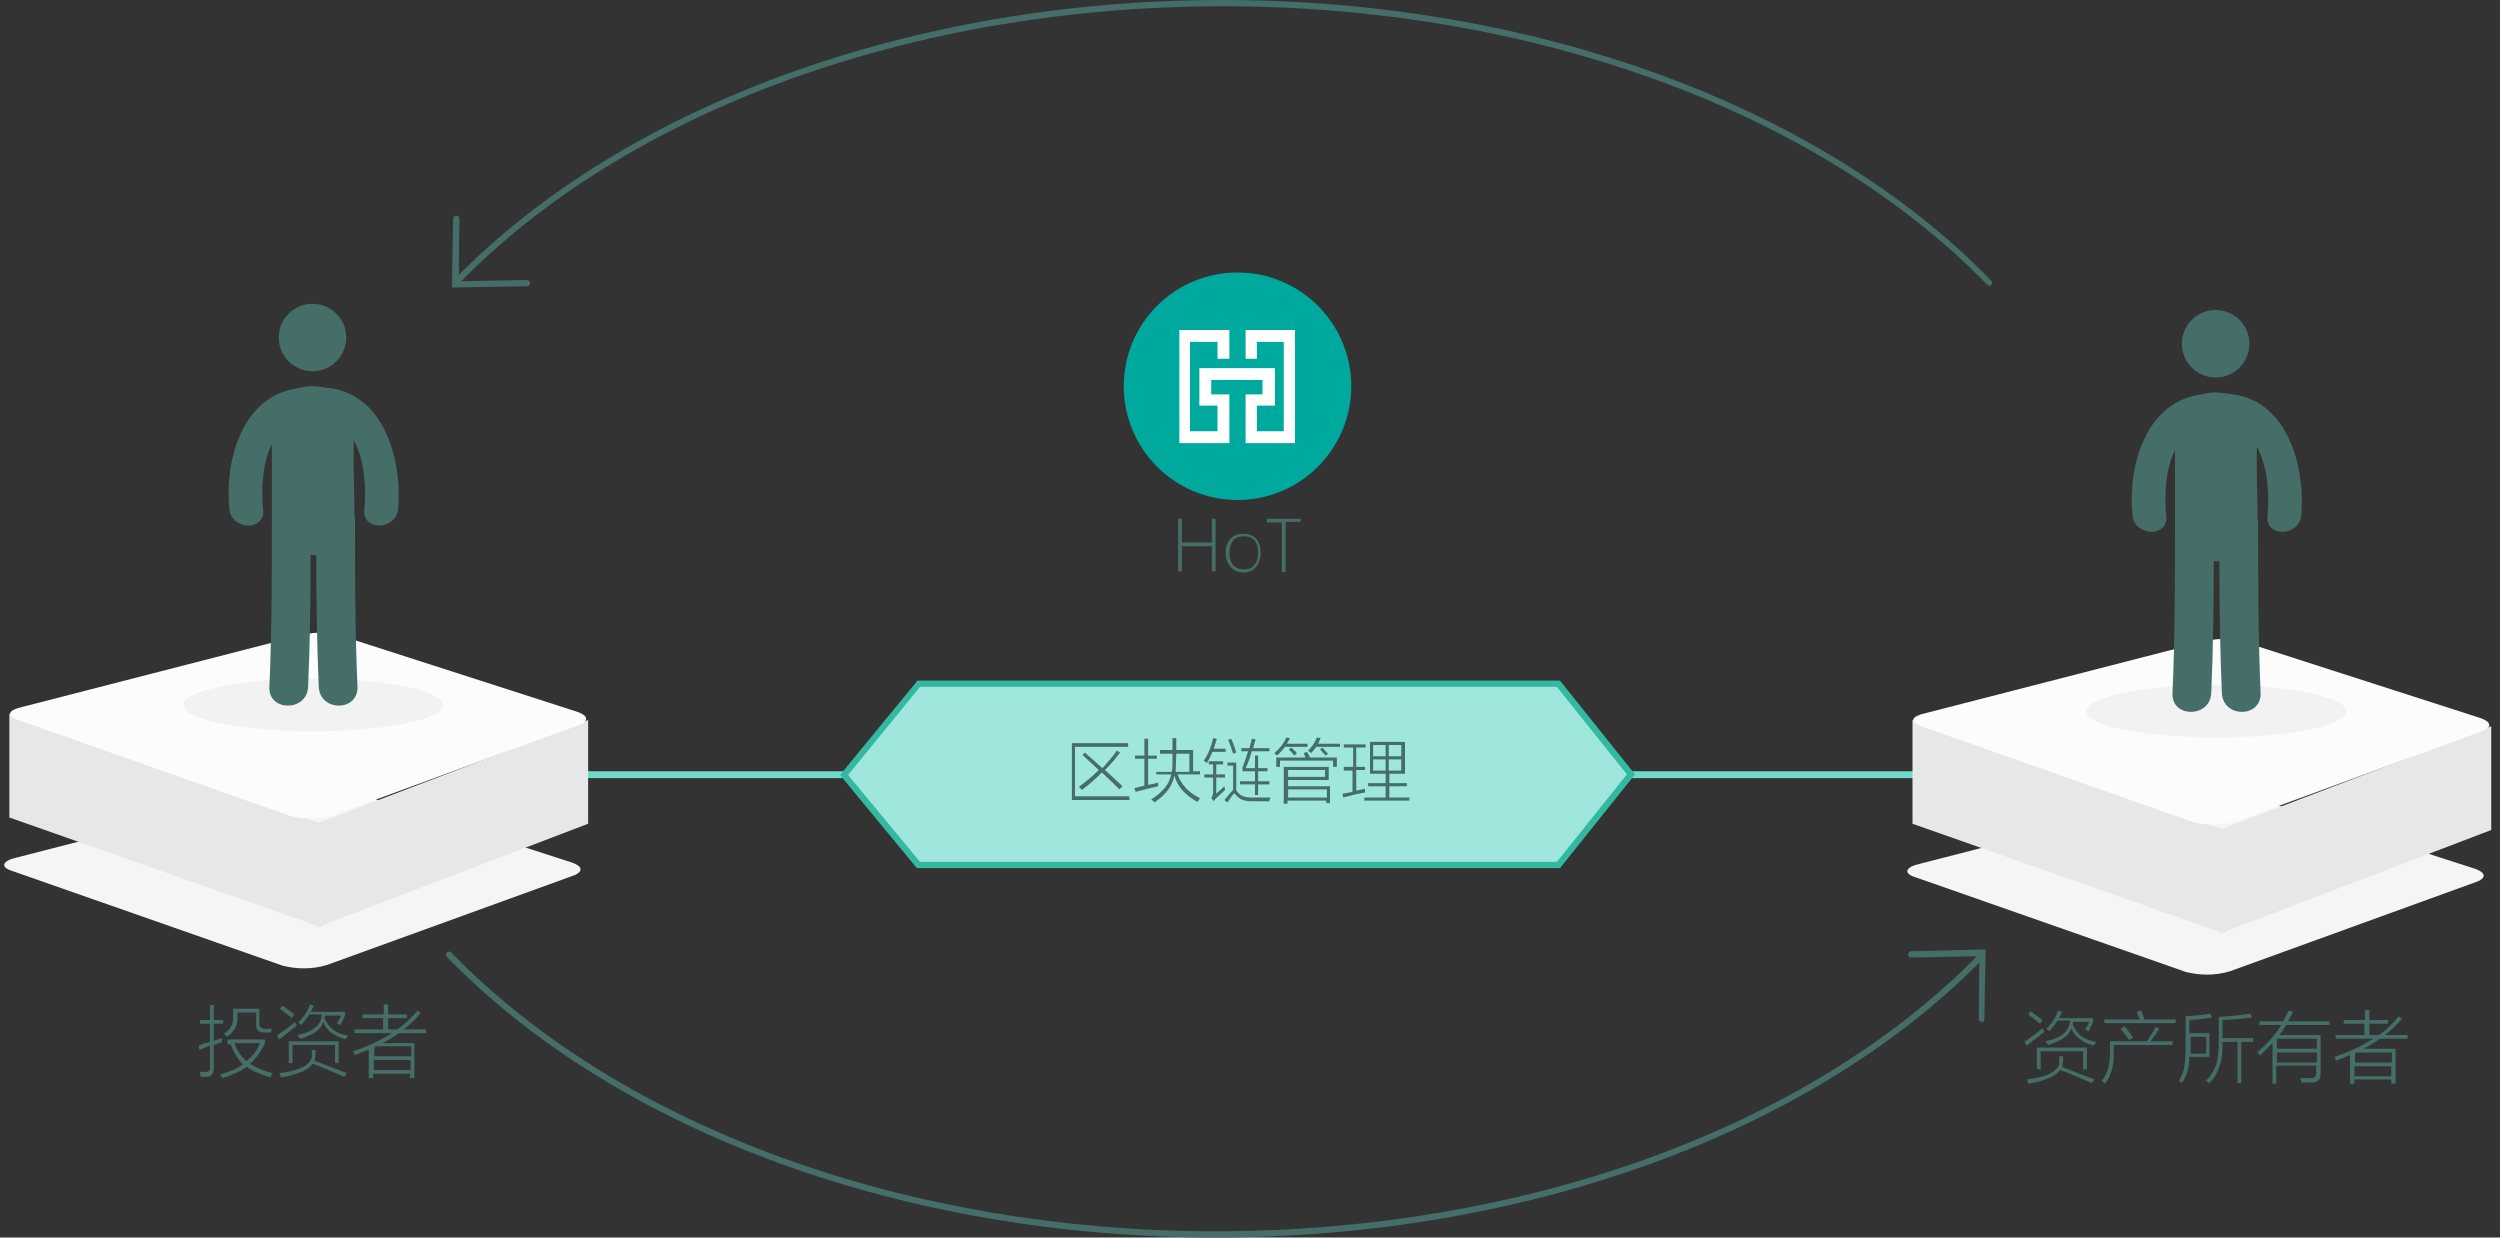 <?xml version="1.0" encoding="utf-8"?>
<!-- Generator: Adobe Illustrator 22.1.0, SVG Export Plug-In . SVG Version: 6.00 Build 0)  -->
<svg version="1.1" id="图层_1" xmlns="http://www.w3.org/2000/svg" xmlns:xlink="http://www.w3.org/1999/xlink" x="0px" y="0px"
	 viewBox="0 0 400 198" style="enable-background:new 0 0 400 198;" xml:space="preserve">
<rect x="0" y="0" width="400" height="198" fill="#333333" stroke="none"/>
<style type="text/css">
	.st0{fill:#456E68;}
	.st1{fill:#70DBCB;}
	.st2{fill:#F5F5F5;}
	.st3{fill:#E6E7E8;}
	.st4{fill:#FCFCFC;}
	.st5{fill:#F2F2F2;}
	.st6{fill:#00A99E;}
	.st7{fill:#FFFFFF;}
	.st8{fill:none;stroke:#456E68;stroke-linecap:round;stroke-miterlimit:10;}
	.st9{fill:none;stroke:#000000;stroke-miterlimit:10;}
	.st10{fill:#9FE7DD;}
	.st11{fill:#34B9A1;}
</style>
<g>
	<g>
		<path class="st0" d="M323.9,166.7c1-0.7,2-1.4,2.9-2.2c0,0.1,0.2,0.3,0.3,0.6c-0.9,0.7-1.8,1.4-2.8,2.2L323.9,166.7z M329.5,169
			h0.6c0,0.4,0,0.9-0.1,1.3c0,0,0,0.1,0,0.1c0,0.1-0.1,0.2-0.1,0.3c1.6,0.6,3.3,1.3,5.2,2l-0.4,0.6c-1.9-0.8-3.6-1.6-5.1-2.1
			c-0.6,0.9-2.2,1.7-5,2.2c-0.1-0.2-0.2-0.5-0.3-0.7c3.2-0.4,4.9-1.2,5.2-2.6C329.5,169.8,329.5,169.4,329.5,169z M326.4,163.8
			c-0.6-0.5-1.2-1-1.9-1.5l0.4-0.5c0.6,0.4,1.2,0.9,1.9,1.4L326.4,163.8z M325.8,167.6h8.1v3.5h-0.6v-2.9h-6.8v2.9h-0.6V167.6z
			 M327.7,167.2c-0.1-0.2-0.3-0.4-0.4-0.6c2.5-0.5,3.8-1.6,3.9-3.3h-2c-0.3,0.5-0.8,1.1-1.3,1.7c-0.2-0.2-0.4-0.3-0.5-0.4
			c0.9-0.8,1.5-1.8,1.9-2.9l0.6,0.2c-0.1,0.3-0.3,0.7-0.5,1h5.5v0.6l-0.7,1.5c-0.2-0.1-0.4-0.2-0.6-0.2l0.7-1.3h-2.6
			c0,0.1,0,0.2-0.1,0.3c0.6,1.6,1.8,2.6,3.8,2.9c-0.1,0.2-0.3,0.4-0.4,0.6c-1.9-0.5-3.1-1.5-3.6-2.8
			C331.2,165.6,329.9,166.5,327.7,167.2z"/>
	</g>
	<g>
		<path class="st0" d="M337.6,166.6h5.9c0.5-0.7,1-1.5,1.4-2.3l0.6,0.3c-0.4,0.6-0.9,1.3-1.4,2h3.5v0.6h-9.4v1
			c0.1,2.2-0.4,3.9-1.4,5.2c-0.2-0.2-0.4-0.4-0.5-0.5c0.5-0.6,0.8-1.3,1-2c0.2-0.7,0.3-1.6,0.3-2.8V166.6z M341.9,161.9l0.7-0.2
			c0.2,0.5,0.4,1,0.5,1.4h5v0.6h-11.4v-0.6h5.7C342.2,162.9,342.1,162.5,341.9,161.9C341.9,162,341.9,161.9,341.9,161.9z
			 M339.3,164.6l0.6-0.4c0.4,0.4,0.8,1,1.4,1.8l-0.6,0.4C340.2,165.8,339.7,165.2,339.3,164.6z"/>
	</g>
	<g>
		<path class="st0" d="M348.6,172.9c0.5-0.8,0.8-1.5,0.9-2.2c0.1-0.7,0.2-1.8,0.2-3.3v-4.8c1.4-0.1,2.7-0.2,4-0.4l0.2,0.6
			c-1.1,0.2-2.3,0.3-3.6,0.4v2.1h3.2v3.8h-3.2c0,1.6-0.4,3-1.2,4.2C349.1,173.2,348.9,173.1,348.6,172.9z M353,165.9h-2.5v1.6
			c0,0.1,0,0.3,0,0.6c0,0.2,0,0.4,0,0.5h2.5V165.9z M353,172.9c0.8-0.9,1.3-1.7,1.6-2.6c0.3-0.9,0.4-2.2,0.4-3.9v-3.7
			c1.9-0.1,3.6-0.3,5.1-0.5l0.2,0.6c-1.4,0.2-2.9,0.3-4.7,0.4v2.9h4.9v0.6h-1.9v6.6H358v-6.6h-2.4c0.1,2.9-0.6,5.1-2.1,6.6
			C353.4,173.3,353.2,173.1,353,172.9z"/>
	</g>
	<g>
		<path class="st0" d="M364.3,173.4h-0.7v-6.5c-0.6,0.6-1.3,1.3-2,2c-0.1-0.2-0.3-0.4-0.5-0.5c1.6-1.3,2.9-2.8,3.9-4.4h-3.5v-0.6
			h3.8c0.3-0.6,0.6-1.1,0.9-1.7l0.7,0.2c-0.3,0.6-0.6,1.1-0.8,1.5h6.6v0.6h-6.9c-0.3,0.5-0.7,1.1-1.1,1.6h6.6v6.2
			c0,0.9-0.4,1.4-1.4,1.4c-0.4,0-1,0-1.7,0c0-0.3-0.1-0.5-0.2-0.7c0.5,0,1.1,0,1.7,0c0.4,0,0.6-0.1,0.7-0.2c0.1-0.1,0.2-0.3,0.2-0.7
			v-1.1h-6.4V173.4z M364.3,166.2v1.6h6.4v-1.6H364.3z M364.3,168.4v1.6h6.4v-1.6H364.3z"/>
	</g>
	<g>
		<path class="st0" d="M383.8,162.6l0.5,0.4c-0.8,1-1.7,1.8-2.7,2.6h3.6v0.6h-4.4c-0.8,0.6-1.7,1.1-2.6,1.6h5.1v5.6h-0.7v-0.7h-5.9
			v0.7h-0.7v-4.6c-0.7,0.3-1.4,0.6-2.2,0.9c-0.1-0.2-0.2-0.4-0.3-0.6c2.4-0.8,4.5-1.8,6.2-2.9h-6v-0.6h4.6v-1.8H375v-0.6h3.4v-1.6
			h0.7v1.6h3v0.6h-3v1.8h1.5C381.8,164.8,382.8,163.8,383.8,162.6z M377.1,168.4c0,0-0.1,0-0.1,0.1c-0.1,0-0.2,0.1-0.2,0.1v1.4h5.9
			v-1.6H377.1z M376.7,170.6v1.6h5.9v-1.6H376.7z"/>
	</g>
</g>
<g>
	<g>
		<path class="st0" d="M31.9,168l-0.1-0.7c0.1,0,0.3-0.1,0.5-0.2c0.5-0.2,1-0.3,1.3-0.4v-2.9h-1.6v-0.6h1.6v-2.4h0.6v2.4h1.5v0.6
			h-1.5v2.7c0.4-0.1,0.9-0.3,1.3-0.4c0,0.3,0,0.5,0,0.7c0,0-0.1,0-0.1,0c-0.5,0.2-1,0.3-1.2,0.4v3.7c0,0.9-0.4,1.4-1.2,1.4
			c-0.4,0-0.7,0-0.9,0c0,0,0-0.1,0-0.2c0-0.2-0.1-0.4-0.1-0.6c0.4,0,0.7,0,0.9,0c0.5,0,0.7-0.2,0.7-0.8v-3.4c-0.1,0-0.3,0.1-0.5,0.2
			C32.8,167.6,32.4,167.8,31.9,168z M36.4,166.9v-0.6h6v0.6c-0.6,1.3-1.4,2.4-2.4,3.3c0.9,0.6,2.1,1.1,3.6,1.5
			c-0.1,0.2-0.2,0.4-0.3,0.7c-1.6-0.5-2.9-1-3.8-1.7c-1,0.7-2.3,1.3-3.9,1.8c-0.1-0.2-0.3-0.4-0.4-0.6c1.5-0.4,2.7-0.9,3.7-1.6
			c-0.9-0.8-1.5-1.9-2-3.2H36.4z M42.4,164.6h1.1c-0.1,0.2-0.1,0.4-0.1,0.6h-1.1c-0.9,0-1.4-0.4-1.3-1.3v-1.9h-3v0.6
			c0.1,1.4-0.5,2.5-1.7,3.3c-0.2-0.2-0.3-0.4-0.5-0.5c0.6-0.4,1-0.8,1.2-1.2c0.2-0.4,0.3-0.9,0.3-1.6v-1.2h4.2v2.4
			c0,0.3,0.1,0.5,0.2,0.6C41.9,164.5,42.1,164.6,42.4,164.6z M41.6,166.9h-4.1c0.4,1.2,1.1,2.1,1.9,2.9
			C40.4,169,41.1,168.1,41.6,166.9z"/>
	</g>
	<g>
		<path class="st0" d="M44.3,165.7c1-0.7,2-1.4,2.9-2.2c0,0.1,0.2,0.3,0.3,0.6c-0.9,0.7-1.8,1.4-2.8,2.2L44.3,165.7z M49.9,168h0.6
			c0,0.4,0,0.9-0.1,1.3c0,0,0,0.1,0,0.1c0,0.1-0.1,0.2-0.1,0.3c1.6,0.6,3.3,1.3,5.2,2l-0.4,0.6c-1.9-0.8-3.6-1.6-5.1-2.1
			c-0.5,0.9-2.2,1.7-5,2.2c-0.1-0.2-0.2-0.5-0.3-0.7c3.2-0.4,4.9-1.2,5.2-2.6C49.9,168.9,49.9,168.5,49.9,168z M46.7,162.9
			c-0.6-0.5-1.2-1-1.9-1.5l0.4-0.5c0.6,0.4,1.2,0.9,1.9,1.4L46.7,162.9z M46.1,166.6h8.1v3.5h-0.6v-2.9h-6.8v2.9h-0.6V166.6z
			 M48,166.2c-0.1-0.2-0.3-0.4-0.4-0.6c2.5-0.5,3.8-1.6,3.9-3.3h-2c-0.3,0.5-0.8,1.1-1.3,1.7c-0.2-0.2-0.4-0.3-0.5-0.4
			c0.9-0.8,1.5-1.8,1.9-2.9l0.6,0.2c-0.1,0.3-0.3,0.7-0.5,1h5.5v0.6l-0.7,1.5c-0.2-0.1-0.4-0.2-0.6-0.2l0.7-1.3h-2.6
			c0,0.1,0,0.2-0.1,0.3c0.6,1.6,1.8,2.6,3.8,2.9c-0.1,0.2-0.3,0.4-0.4,0.6c-1.9-0.5-3.1-1.5-3.6-2.8C51.5,164.6,50.2,165.6,48,166.2
			z"/>
	</g>
	<g>
		<path class="st0" d="M66.8,161.7l0.5,0.4c-0.8,1-1.7,1.8-2.7,2.6h3.6v0.6h-4.4c-0.8,0.6-1.6,1.1-2.6,1.6h5.1v5.6h-0.7v-0.7h-5.9
			v0.7h-0.7v-4.6c-0.7,0.3-1.4,0.6-2.2,0.9c-0.1-0.2-0.2-0.4-0.3-0.6c2.4-0.8,4.5-1.8,6.2-2.9h-6v-0.6h4.6v-1.8H58v-0.6h3.4v-1.6
			h0.7v1.6h3v0.6h-3v1.8h1.5C64.8,163.8,65.9,162.8,66.8,161.7z M60.2,167.4c0,0-0.1,0-0.1,0.1c-0.1,0-0.2,0.1-0.2,0.1v1.4h5.9v-1.6
			H60.2z M59.8,169.6v1.6h5.9v-1.6H59.8z"/>
	</g>
</g>
<g id="矩形_48_4_">
	<g>
		<rect x="89.1" y="123.4" class="st1" width="67.5" height="1.1"/>
	</g>
</g>
<g id="矩形_48_6_">
	<g>
		<rect x="239.1" y="123.4" class="st1" width="67.5" height="1.1"/>
	</g>
</g>
<g id="圆角矩形_1_拷贝_11_">
	<g>
		<path class="st2" d="M307.2,138.2l45.1-11.6c2-0.4,3.9-0.4,5.8,0.2L396,139c1.7,0.6,1.8,1.4,0.5,2l-39.7,14.4
			c-2.3,0.7-4.8,0.7-7.1,0.1l-43.4-15.2C304.5,139.7,304.9,138.7,307.2,138.2z"/>
	</g>
</g>
<g id="矩形_46_11_">
	<g>
		<path class="st3" d="M306,115.2l50,17.6v16.6l-50-17.6V115.2L306,115.2z"/>
	</g>
</g>
<g id="矩形_46_拷贝_11_">
	<g>
		<path class="st3" d="M398.6,116.2l-43.5,16.6v16.6l43.5-16.6V116.2z"/>
	</g>
</g>
<g id="圆角矩形_1_11_">
	<g>
		<path class="st4" d="M308.1,114.1l45.1-11.6c2-0.4,3.9-0.4,5.8,0.2l37.9,12.2c1.7,0.6,1.8,1.4,0.5,2l-39.5,14.5
			c-2.3,0.7-4.8,0.7-7.1,0.1l-43.4-15.3C305.4,115.5,305.8,114.6,308.1,114.1z"/>
	</g>
</g>
<g id="椭圆_11_13_">
	<g>
		<ellipse class="st5" cx="354.6" cy="113.8" rx="20.8" ry="4.2"/>
	</g>
</g>
<g>
	<g>
		<g>
			<g>
				<circle class="st0" cx="354.5" cy="55" r="5.4"/>
			</g>
		</g>
		<g>
			<g>
				<path class="st0" d="M356.4,63c-1.3-0.3-2.8-0.3-4.1,0.1c-9,1.1-11.9,11.5-11.1,19.4c0.4,3.4,5.8,3.5,5.4,0
					c-0.3-2.9-0.2-7.3,1.4-10.4c0,3.8,0,7.5,0,11.3c0,0.1,0,0.3,0,0.4c0,0.1,0,0.1,0,0.2c0,9,0,17.9-0.4,26.9c-0.2,4,6,4,6.2,0
					c0.3-7,0.4-14.1,0.4-21.1c0.3,0,0.6,0,0.9,0c0,7,0.1,14.1,0.4,21.1c0.2,4,6.3,4,6.2,0c-0.4-9-0.4-17.9-0.4-26.9
					c0-0.3,0-0.5-0.1-0.8c0-3.9-0.2-7.8-0.1-11.7c1.8,3.1,2,7.9,1.7,11c-0.4,3.5,5,3.4,5.4,0C368.9,74.3,365.8,63.6,356.4,63z"/>
			</g>
		</g>
	</g>
</g>
<g id="圆角矩形_1_拷贝_1_">
	<g>
		<path class="st2" d="M2.7,137.2l45.1-11.6c2-0.4,3.9-0.4,5.8,0.2L91.5,138c1.7,0.6,1.8,1.4,0.5,2l-39.7,14.4
			c-2.3,0.7-4.8,0.7-7.1,0.1L1.8,139.3C0,138.7,0.4,137.7,2.7,137.2z"/>
	</g>
</g>
<g id="矩形_46_1_">
	<g>
		<path class="st3" d="M1.5,114.2l50,17.6v16.6l-50-17.6V114.2L1.5,114.2z"/>
	</g>
</g>
<g id="矩形_46_拷贝_1_">
	<g>
		<path class="st3" d="M94.1,115.2l-43.5,16.6v16.6l43.5-16.6V115.2z"/>
	</g>
</g>
<g id="圆角矩形_1_1_">
	<g>
		<path class="st4" d="M3.6,113.1l45.1-11.6c2-0.4,3.9-0.4,5.8,0.2l37.9,12.2c1.7,0.6,1.8,1.4,0.5,2l-39.5,14.5
			c-2.3,0.7-4.8,0.7-7.1,0.1L2.9,115.2C0.9,114.5,1.3,113.6,3.6,113.1z"/>
	</g>
</g>
<g id="椭圆_11_11_">
	<g>
		<ellipse class="st5" cx="50.1" cy="112.8" rx="20.8" ry="4.2"/>
	</g>
</g>
<g>
	<g>
		<g>
			<g>
				<circle class="st0" cx="50" cy="54" r="5.4"/>
			</g>
		</g>
		<g>
			<g>
				<path class="st0" d="M51.9,62c-1.3-0.3-2.8-0.3-4.1,0.1c-9,1.1-11.9,11.5-11.1,19.4c0.4,3.4,5.8,3.5,5.4,0
					c-0.3-2.9-0.2-7.3,1.4-10.4c0,3.8,0,7.5,0,11.3c0,0.1,0,0.3,0,0.4c0,0.1,0,0.1,0,0.2c0,9,0,17.9-0.4,26.9c-0.2,4,6,4,6.2,0
					c0.3-7,0.4-14.1,0.4-21.1c0.3,0,0.6,0,0.9,0c0,7,0.1,14.1,0.4,21.1c0.2,4,6.3,4,6.2,0c-0.4-9-0.4-17.9-0.4-26.9
					c0-0.3,0-0.5-0.1-0.8c0-3.9-0.2-7.8-0.1-11.7c1.8,3.1,2,7.9,1.7,11c-0.4,3.5,5,3.4,5.4,0C64.4,73.3,61.3,62.6,51.9,62z"/>
			</g>
		</g>
	</g>
</g>
<g>
	<g>
		<path class="st0" d="M72.3,46l0.2-11c0-0.3,0.2-0.5,0.5-0.5c0,0,0,0,0,0c0.3,0,0.5,0.2,0.5,0.5l-0.1,10l10.9-0.2
			c0.3,0,0.5,0.2,0.5,0.5c0,0.3-0.2,0.5-0.5,0.5L72.3,46z"/>
	</g>
</g>
<g id="椭圆_12_2_">
	<g>
		<circle class="st6" cx="198" cy="61.8" r="18.2"/>
	</g>
</g>
<g id="XMLID_2_">
	<g>
		<polygon class="st7" points="199.3,57.4 201.1,57.4 201.1,54.7 205.4,54.7 205.4,69 201.1,69 201.1,64.9 204,64.9 204,58.9 
			191.9,58.9 191.9,64.9 194.8,64.9 194.8,69 190.4,69 190.4,54.7 194.8,54.7 194.8,57.4 196.7,57.4 196.7,52.8 188.7,52.8 
			188.7,70.9 196.7,70.9 196.7,63.1 193.8,63.1 193.8,60.8 202,60.8 202,63.1 199.3,63.1 199.3,70.9 207.2,70.9 207.2,52.8 
			199.3,52.8 		"/>
	</g>
</g>
<g>
	<g>
		<path class="st8" d="M73,48.2"/>
	</g>
</g>
<g>
	<g>
		<path class="st0" d="M317.1,163.5C317.1,163.5,317.1,163.5,317.1,163.5c-0.3,0-0.5-0.2-0.5-0.5l0.1-10l-10.9,0.2c0,0,0,0,0,0
			c-0.3,0-0.5-0.2-0.5-0.5c0-0.3,0.2-0.5,0.5-0.5l11.9-0.3l-0.2,11C317.6,163.3,317.4,163.5,317.1,163.5z"/>
	</g>
</g>
<g>
	<g>
		<g>
			<path class="st0" d="M318.3,45.7c-0.1,0-0.3-0.1-0.4-0.2C290.8,17.7,245.1,1,195.6,1c-49.4,0-95.2,16.6-122.3,44.5
				c-0.2,0.2-0.5,0.2-0.7,0c-0.2-0.2-0.2-0.5,0-0.7C99.9,16.8,145.9,0,195.6,0c49.7,0,95.7,16.8,123,44.9c0.2,0.2,0.2,0.5,0,0.7
				C318.5,45.7,318.4,45.7,318.3,45.7z"/>
		</g>
	</g>
	<g>
		<g>
			<path class="st0" d="M194.5,198c-49.7,0-95.7-16.8-123-44.9c-0.2-0.2-0.2-0.5,0-0.7c0.2-0.2,0.5-0.2,0.7,0
				C99.3,180.3,145,197,194.5,197c49.4,0,95.2-16.6,122.3-44.5c0.2-0.2,0.5-0.2,0.7,0c0.2,0.2,0.2,0.5,0,0.7
				C290.2,181.2,244.2,198,194.5,198z"/>
		</g>
	</g>
</g>
<g>
	<g>
		<path class="st9" d="M325.1,149.8"/>
	</g>
</g>
<g>
	<g>
		<polygon class="st10" points="249.3,138.4 147,138.4 135,124 147,109.4 249.3,109.4 260.9,123.9 		"/>
	</g>
	<g>
		<path class="st11" d="M249.6,138.9H146.7L134.4,124l12.4-15.1h102.8l12,15L249.6,138.9z M147.2,137.9h101.9l11.2-14l-11.2-14
			H147.2L135.7,124L147.2,137.9z"/>
	</g>
</g>
<g>
	<g>
		<path class="st0" d="M171.4,118.9h9.1v0.6h-8.5v7.9h8.7v0.6h-9.2V118.9z M173.2,120.8l0.4-0.4c0.2,0.2,0.6,0.6,1.1,1
			c0.8,0.7,1.3,1.2,1.7,1.5c0.8-0.9,1.6-1.8,2.3-2.8l0.5,0.3c-0.7,1-1.5,1.9-2.4,2.8c0.8,0.7,1.7,1.6,2.8,2.6l-0.5,0.5
			c-0.8-0.8-1.7-1.7-2.8-2.7c-1,1-2.1,2-3.2,2.8c-0.2-0.2-0.3-0.4-0.5-0.5c1.1-0.8,2.2-1.7,3.2-2.7
			C175,122.5,174.1,121.6,173.2,120.8z"/>
	</g>
	<g>
		<path class="st0" d="M181.7,126.7l-0.2-0.6c0.4-0.1,0.9-0.2,1.6-0.4v-4.3h-1.5v-0.5h1.5v-2.7h0.6v2.7h1.4v0.5h-1.4v4.2
			c0.2-0.1,0.5-0.1,0.9-0.2c0.3-0.1,0.5-0.1,0.7-0.2c0,0.2,0,0.4,0,0.6C184,126.1,182.8,126.4,181.7,126.7z M185,123.5h2.5
			c0.1-0.5,0.1-1.5,0.1-2.9h-2V120h2c0-0.2,0-0.5,0-0.7c0-0.1,0-0.3,0-0.5c0-0.1,0-0.4,0-0.7h0.6c0,0.5,0,0.9,0,1.1
			c0,0.3,0,0.5,0,0.8h2.7v3.4h1.1v0.5h-3.6c0.6,1.7,1.9,3,3.6,3.8c-0.1,0.2-0.3,0.4-0.4,0.6c-1.9-1-3.2-2.4-3.7-4.2
			c-0.3,1.6-1.3,3-3.2,4.3c-0.1-0.2-0.3-0.3-0.5-0.5c1.9-1.2,2.9-2.5,3.2-4H185V123.5z M190.3,120.6h-2.1c0,1.2-0.1,2.2-0.1,2.9h2.2
			V120.6z"/>
	</g>
	<g>
		<path class="st0" d="M192.6,121.7c0.7-1,1.2-2.2,1.5-3.6l0.6,0.1c-0.2,0.7-0.4,1.2-0.5,1.6h1.9v0.5H194c-0.2,0.5-0.5,1.1-0.9,1.8
			C192.9,121.9,192.8,121.8,192.6,121.7z M192.7,123.9h1.4v-1.6h-0.7v-0.5h2.3v0.5h-1.1v1.6h1.4v0.5h-1.4v2.6l1.3-1.2l0.1,0.6
			c-0.5,0.5-1,0.9-1.4,1.3c-0.1,0.1-0.3,0.3-0.4,0.5l-0.4-0.5c0.1-0.2,0.2-0.3,0.2-0.4c0-0.1,0.1-0.3,0.1-0.5v-2.4h-1.4V123.9z
			 M200.1,127.6c0.5,0,1,0,1.6,0c0.5,0,1,0,1.6,0c-0.1,0.2-0.2,0.4-0.2,0.6c-0.8,0-1.8,0-3,0c-1.1,0-2-0.4-2.6-1.3
			c-0.4,0.4-0.7,0.9-1.1,1.5l-0.5-0.4c0.3-0.3,0.6-0.8,1.2-1.4c0.1-0.1,0.1-0.1,0.2-0.2v-3.9h-0.9V122h1.4v4.4
			C198.2,127.2,199,127.6,200.1,127.6z M197.3,120.6c-0.2-0.6-0.4-1.3-0.8-2.2l0.5-0.2c0.4,0.9,0.6,1.6,0.8,2.2L197.3,120.6z
			 M198.4,125h2.4v-1.6h-2v-0.6c0.3-0.8,0.6-1.6,0.9-2.6h-1.1v-0.5h1.3c0.1-0.5,0.3-1,0.4-1.5l0.6,0.1c-0.2,0.6-0.3,1-0.4,1.4h2.6
			v0.5h-2.8c-0.3,1-0.6,1.9-1,2.7h1.5v-2h0.5v2h1.5v0.5h-1.5v1.6h1.8v0.5h-1.8v1.7h-0.5v-1.7h-2.4V125z"/>
	</g>
	<g>
		<path class="st0" d="M205.8,118l0.6,0.1c-0.2,0.4-0.4,0.7-0.5,0.9h3.3v0.5h-3.6c-0.4,0.5-0.8,1-1.3,1.4c-0.1-0.1-0.2-0.2-0.4-0.4
			C204.7,119.8,205.4,119,205.8,118z M208.6,120.5l0.5-0.2c0,0,0,0.1,0.1,0.1c0.2,0.4,0.3,0.6,0.4,0.8h4.3v1.5h-0.6v-1h-8.5v1h-0.6
			v-1.5h4.7C208.8,121,208.7,120.8,208.6,120.5z M205.5,122.7h7.1v2.1h-6.5v1h6.7v2.7h-0.6v-0.4h-6.2v0.5h-0.6V122.7z M206.1,123.2
			v1.1h5.9v-1.1H206.1z M212.3,126.3h-6.2v1.3h6.2V126.3z M207.1,120.9c-0.3-0.4-0.6-0.7-0.9-1l0.4-0.3c0.3,0.3,0.7,0.6,0.9,0.9
			L207.1,120.9z M210.7,118l0.6,0.1c-0.1,0.3-0.3,0.6-0.4,0.9h3.5v0.5h-3.8c-0.2,0.3-0.5,0.6-0.8,1c-0.1-0.1-0.3-0.2-0.5-0.4
			C209.9,119.5,210.4,118.8,210.7,118z M212.5,120.6l-0.4,0.3c-0.3-0.3-0.6-0.7-0.9-1l0.4-0.3C211.9,120,212.2,120.3,212.5,120.6z"
			/>
	</g>
	<g>
		<path class="st0" d="M215.1,122.7h1.4v-3.1H215v-0.5h3.5v0.5H217v3.1h1.4v0.5H217v3.3c0.5-0.1,0.9-0.2,1.4-0.3c0,0.2,0,0.4,0,0.6
			c-1.2,0.2-2.4,0.5-3.5,0.8l-0.1-0.6c0.6-0.1,1.1-0.2,1.6-0.3v-3.4h-1.4V122.7z M218.9,125.3h2.8v-1.5h-2.5v-5.1h5.6v5.1h-2.5v1.5
			h2.8v0.5h-2.8v1.8h3.2v0.5h-7.2v-0.5h3.4v-1.8h-2.8V125.3z M219.7,119.2v1.8h2v-1.8H219.7z M219.7,121.5v1.8h2v-1.8H219.7z
			 M224.2,119.2h-2v1.8h2V119.2z M222.2,121.5v1.8h2v-1.8H222.2z"/>
	</g>
</g>
<g>
	<g>
		<path class="st0" d="M193.9,91.4v-4h-4.8v4h-0.6V83h0.6v3.8h4.8V83h0.6v8.4H193.9z"/>
	</g>
	<g>
		<path class="st0" d="M199,91.6c-0.9,0-1.6-0.3-2.1-0.9c-0.5-0.6-0.8-1.3-0.8-2.2c0-1,0.3-1.8,0.8-2.3c0.5-0.6,1.2-0.8,2.1-0.8
			c0.9,0,1.5,0.3,2,0.8c0.5,0.6,0.7,1.3,0.7,2.3c0,0.9-0.3,1.7-0.8,2.3C200.5,91.3,199.8,91.6,199,91.6z M199,85.8
			c-0.7,0-1.3,0.2-1.7,0.7c-0.4,0.5-0.6,1.1-0.6,2c0,0.8,0.2,1.4,0.6,1.9c0.4,0.5,1,0.7,1.7,0.7c0.7,0,1.3-0.2,1.7-0.7
			c0.4-0.5,0.6-1.1,0.6-2c0-0.9-0.2-1.5-0.6-2C200.3,86,199.7,85.8,199,85.8z"/>
	</g>
	<g>
		<path class="st0" d="M205.7,83.6v7.9h-0.6v-7.9h-2.4V83h5.4v0.5H205.7z"/>
	</g>
</g>
</svg>
